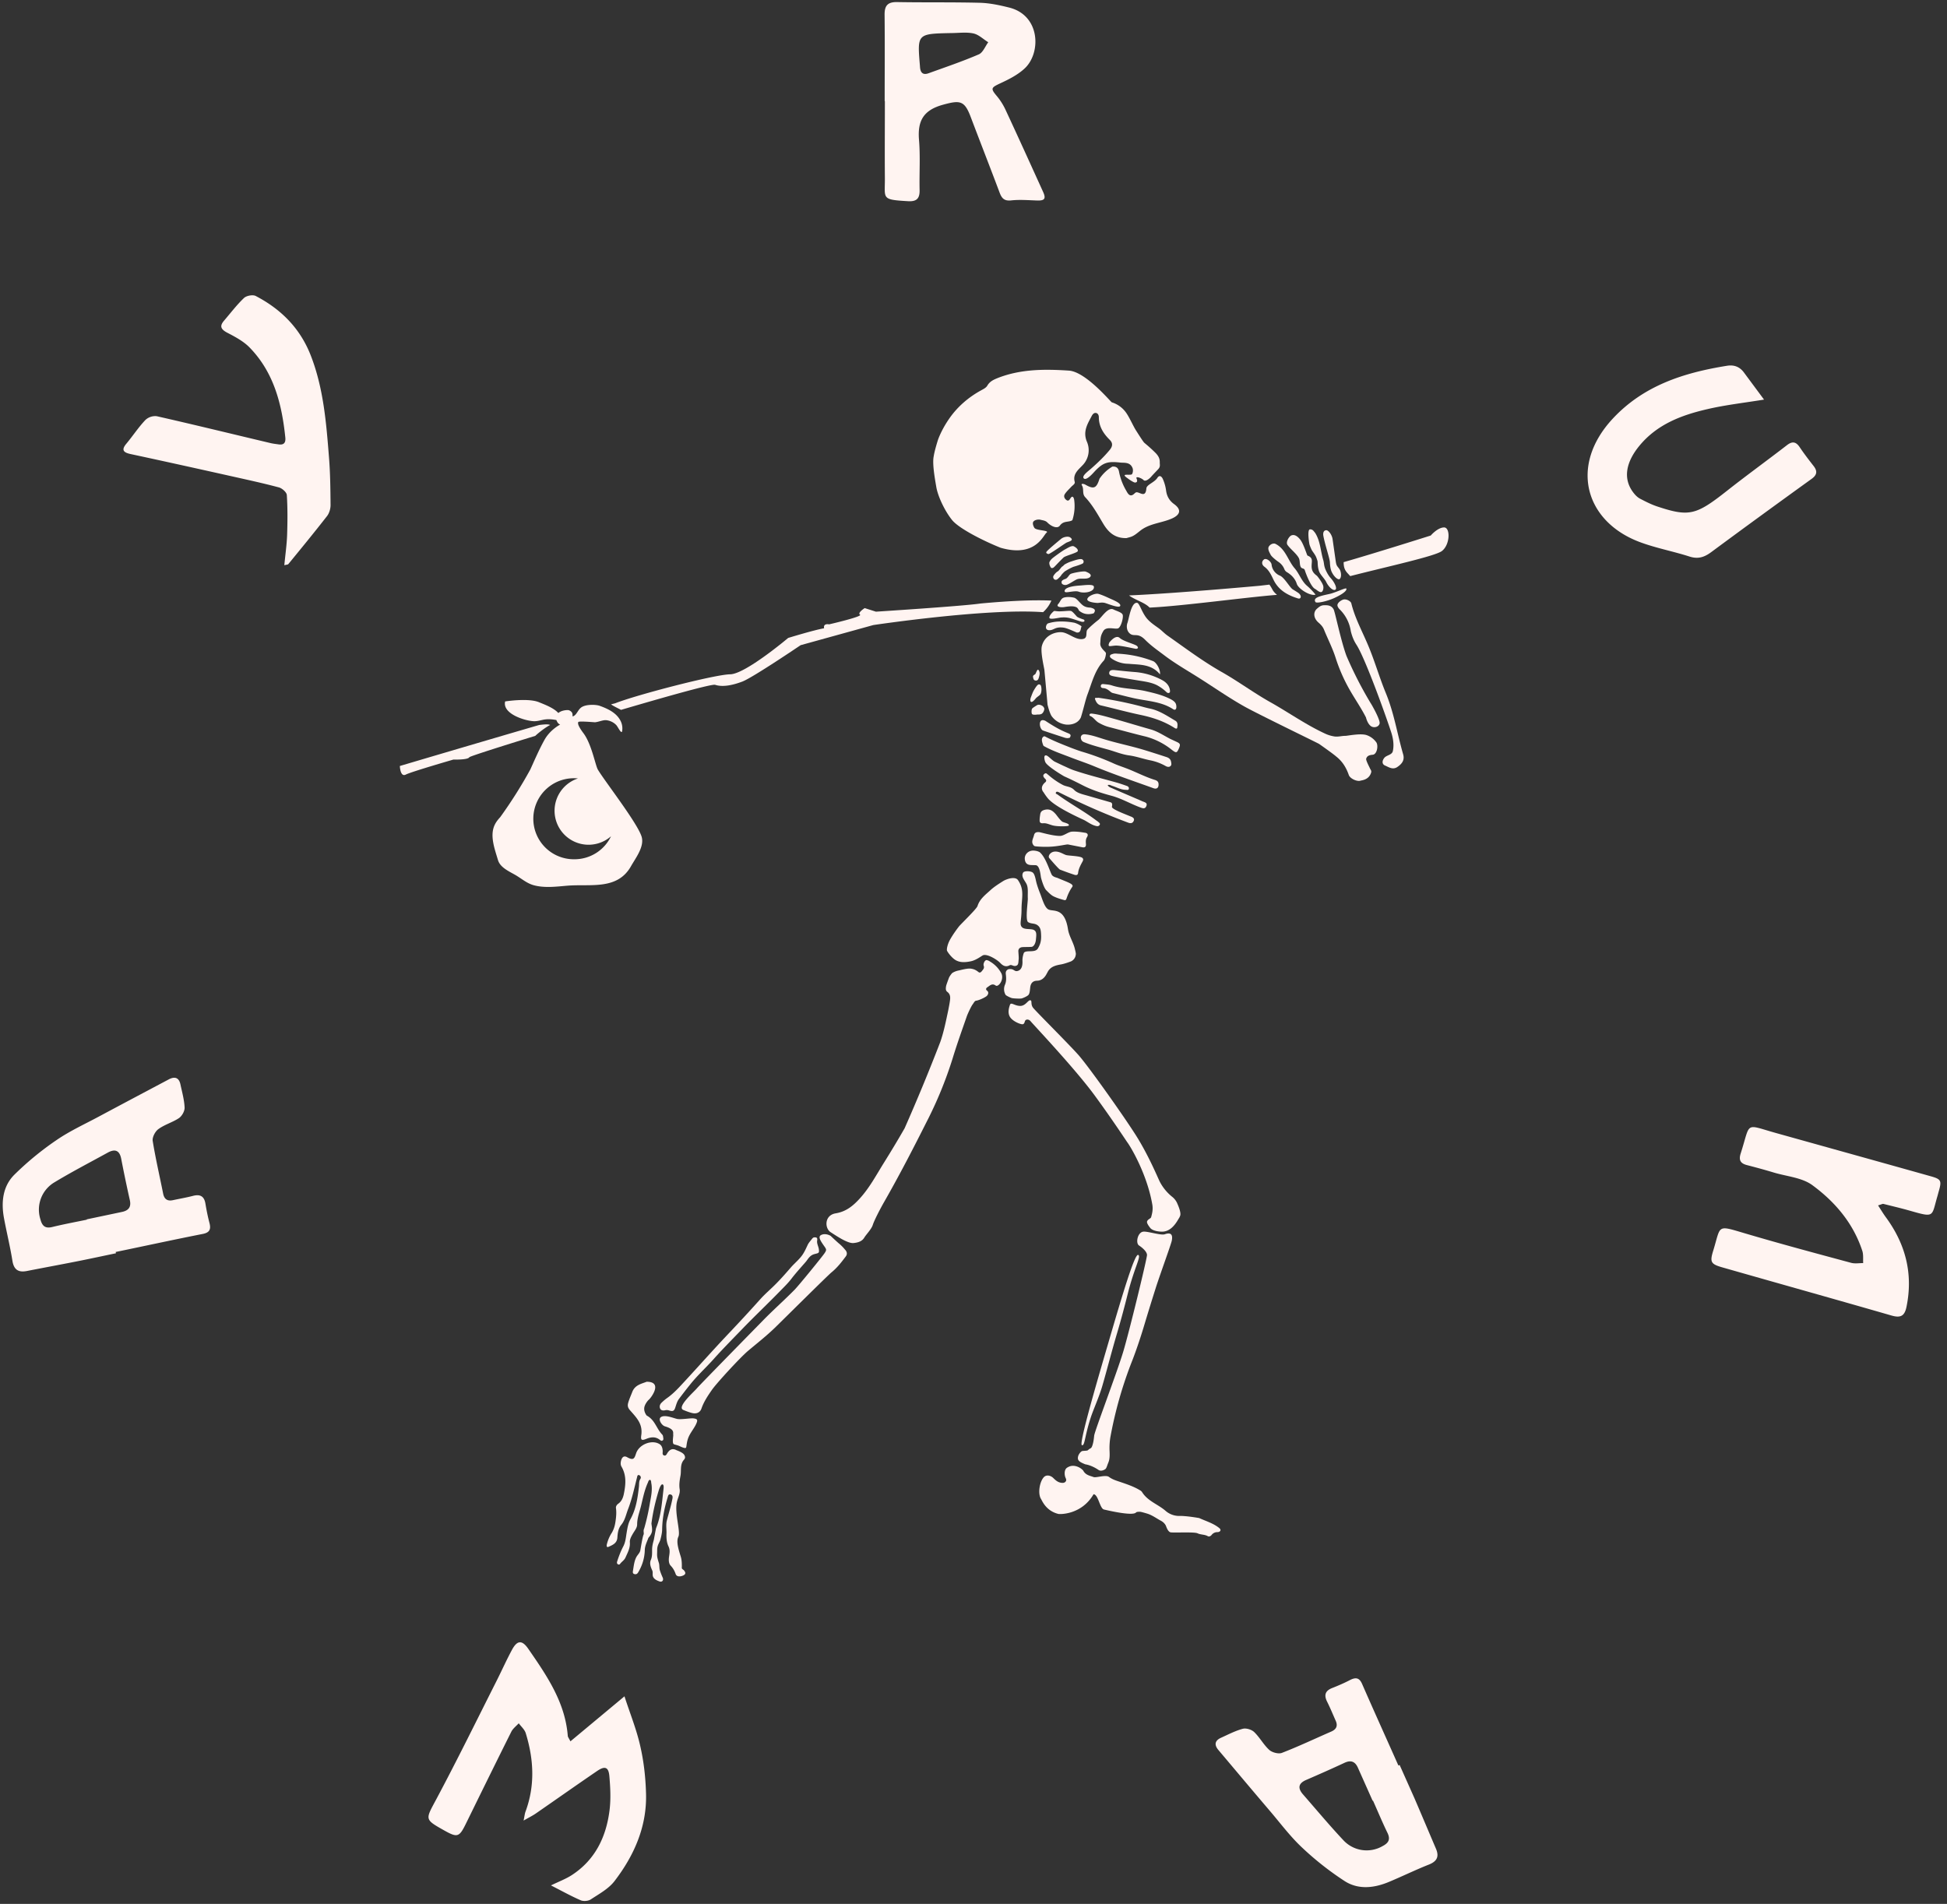 <svg width="272" height="266" xmlns="http://www.w3.org/2000/svg">
  <rect width="100%" height="100%" fill="#333333" stroke="none"/>
  <g fill="#fff4f1" fill-rule="evenodd">
    <path d="M135.64 135.06h.01v-.02h-.01v.02M114.39 174.5c-.06-.38-.3-.77-.23-1.18.07-.4-.1-.47-.44-.44-.1.02-.2.1-.26.18-.22.3-.48.55-.64.9-.2.43-.39.86-.65 1.26-.45.7-1.1 1.2-1.64 1.81-.66.76-1.32 1.52-2.02 2.23-.74.77-1.57 1.45-2.28 2.24a226.5 226.5 0 0 1-4.36 4.73c-2.09 2.2-4.1 4.47-6.16 6.7-.79.85-1.55 1.72-2.52 2.4-.27.19-.53.42-.77.65-.25.24-.33.56-.18.85.13.25.44.26.7.2.2-.05.38-.02.56.04.5.15.68.07.84-.42.14-.42.25-.86.53-1.22.5-.67 1.02-1.34 1.55-2 .98-1.23 2.15-2.3 3.2-3.46 1.34-1.5 2.75-2.92 4.14-4.36 1.73-1.79 3.54-3.5 5.27-5.28.56-.57 1.14-1.14 1.61-1.77.63-.82 1.68-1.96 2-2.35.3-.4.53-.82 1.12-.99.6-.16.72-.11.63-.72"/>
    <path d="M139.87 135.95a4.16 4.16 0 0 0-1.55-1.6c-.15-.1-.12-.1-.42-.2-.31-.1-.57.5-.48.76.1.27.02.42-.12.6-.15.19-.34.5-.59.31-.3-.23-.54-.4-1.03-.48-.49-.09-1.5.2-1.7.24-.33.06-.64.17-.93.35-.1.07-.42.51-.48.68-.1.27-.38 1.02-.4 1.16-.04.27-.1.6.16.8.48.35.44.83.37 1.31-.06.43-.15.86-.23 1.28-.32 1.5-.61 2.98-1.11 4.42a273.53 273.53 0 0 1-4.98 12.05c-.94 1.64-1.91 3.25-2.91 4.85-1.06 1.7-2 3.48-3.36 4.97-.93 1.02-1.9 1.83-3.36 2.07-1.6.26-1.56 2.1-.7 2.64.84.54 2.4 1.6 3.2 1.51.6-.06 1.19-.23 1.5-.77.27-.44 1-1.18 1.18-1.76.18-.58.98-2.15 1.57-3.18 2.1-3.67 4.04-7.42 5.94-11.2a56 56 0 0 0 3.63-8.84c.61-2.01 1.32-3.99 2.01-5.97.12-.33.6-1.37.8-1.62.18-.24.28-.5.5-.52.23-.02.95-.29 1.4-.6.22-.15.45-.55.1-.81-.2-.15-.12-.36.05-.46.34-.22.66-.6 1.15-.26.13.1.28.05.42-.06.46-.36.66-1.16.37-1.67M118.1 174.65a6.32 6.32 0 0 0-.9-.92c-.19-.15-.97-.88-1.17-1.07-.5-.28-1.06-.3-1.4-.06-.34.26.04.82.44 1.4.4.56.44.61.13 1.08-.31.47-3.55 4.45-4.17 5.09-1.44 1.47-3 2.84-4.44 4.32-.88.9-8.89 9.06-9.25 9.5-.44.52-2.83 2.6-1.88 3 .03.01.97.42 1.46.47.53.05.91-.2 1.07-.65.33-.96.88-1.78 1.45-2.6.57-.85 3.94-4.53 5.08-5.49 1.25-1.05 2.54-2.06 3.72-3.2.99-.96 7.38-7.31 7.92-7.75.8-.65 1.4-1.43 2-2.23.23-.31.17-.61-.05-.89M159.7 112c-1.41-.62-2.83-1.21-4.24-1.83-.25-.12-.56-.18-.72-.48.27-.1.45.05.65.11.63.2 1.22.55 1.91.55.14 0 .33.08.4-.12.05-.2-.07-.35-.27-.42-.42-.15-.85-.3-1.28-.43-2-.57-4.04-1.06-6.01-1.72-.53-.17-1.06-.44-1.58-.67l-1.18-.56c-.48-.23-1.02-.97-1.33-.89-.3.08-.08.8-.02.93.26.6 2.5 1.92 2.65 2 .88.39 1.74.82 2.6 1.26 1.27.65 2.62 1.08 4 1.45 1.42.38 2.7 1.15 4.08 1.65.33.12.63.2.79-.22.17-.43-.18-.5-.45-.62M155.64 94.5c1.14.21 2.3.39 3.44.58.86.14 1.72.25 2.51.63a6 6 0 0 1 1.34.96c.1.1.24.2.4.13.14-.05.12-.19.12-.3-.06-.7-.53-1.16-1.04-1.45a9.59 9.59 0 0 0-4.05-1.17c-.85-.07-1.7-.16-2.54-.25-.34-.03-.76-.07-.85.3-.1.45.37.5.67.57M153.78 95.85c0 .2.15.28.34.29.4.02.71.25 1.01.5.12.1.23.17.39.2.9.22 1.8.46 2.72.67 1.9.45 3.92.45 5.64 1.57.3.2.47 0 .46-.33 0-.5-.22-.77-.87-1.1-1.08-.55-2.25-.82-3.42-1.09-1.56-.36-3.2-.3-4.73-.8-.36-.12-.76-.14-1.14-.18-.2-.03-.39.03-.4.27M153.01 97.76c.14.35.34.7.81.8 1.85.43 3.69.94 5.55 1.33 1.7.36 3.3.9 4.76 1.84.17.1.32.1.34-.1.04-.34.1-.72-.28-.94-1.13-.66-2.22-1.42-3.54-1.69-.5-.1-1-.25-1.5-.38a52.8 52.8 0 0 0-5.74-1.14c-.16.08-.57-.12-.4.28M152.23 99.79c-.07.11 0 .22.09.25.48.2.73.7 1.18.94.46.26.95.48 1.47.61 1.7.44 3.38.91 5.09 1.32a9.9 9.9 0 0 1 3.67 1.87c.59.45.69.44.98-.25.22-.53.17-.65-.35-.89l-.86-.4c-.9-.46-1.75-1.05-2.74-1.33-1.81-.51-3.62-1.07-5.43-1.57-.93-.26-1.86-.53-2.78-.64-.15 0-.26-.01-.32.09M155.34 92.04a4.2 4.2 0 0 0 2.3.7c1.56.15 3.21.01 4.41 1.48.1-.63-.48-1.66-.96-1.85a15.6 15.6 0 0 0-4.96-1.04c-.22-.02-.44-.04-.65.03-.17.06-.39.08-.42.3-.02.19.15.28.28.38M151.14 201.91c.42.14.36-1.14 1.22-3.8.41-1.27 1.18-2.89 1.66-4.56.65-2.24 1.26-4.67 2.05-7.33.54-1.82 1.03-3.67 1.46-5.38.94-3.79 1.95-5.34 1.47-5.51-.48-.17-2.14 5.35-4.1 12.07-1.87 6.38-4.19 14.37-3.76 14.51"/>
    <path d="M153.48 205.38c.28.18.66.07.93-.12.1-.07.17-.21.28-.53.18-.54.38-.67.32-1.97a9.26 9.26 0 0 1 .1-1.9 57.17 57.17 0 0 1 3.12-10.9c.63-1.65 1.18-3.32 1.68-5 .49-1.64 1-3.28 1.52-4.92.54-1.73 2.18-6.2 2.27-6.7.14-.7.01-1.24-.97-.9-.52.2-2.4-.43-3.01-.36-.8.09-1.1 1.6-.6 1.93.5.33 1.1.86 1.12 1.32.02.45-2.48 10.73-3.33 13.55-.9 2.98-3.96 11-4.05 11.69-.03.26-.09 1.01-.3 1.51-.1.27-.25.28-.38.37-.34.26-.1.2-.93.27-.25.02-.54.44-.62.7-.18.61.13.82 1 1.17 0 0 .8.08 1.85.79M158.7 211.32c.12-.13.5-.1.6-.1.1 0 .7.17 1.02.27.68.22 1.24.65 1.86.98.32.17.54.4.68.66.06.12.26.83.64.95.31.1 3.3-.08 3.79.14.46.22.99.15 1.43.4.2.11.4 0 .54-.16a1 1 0 0 1 .82-.4c.39-.01.6-.3.24-.58-.82-.66-1.83-.95-2.78-1.38-.01-.01-1.88-.34-2.85-.3a2.9 2.9 0 0 1-1.9-.75c-1.06-.9-2.48-1.34-3.25-2.6a.8.8 0 0 0-.27-.23c-.86-.53-1.84-.85-2.77-1.17-.57-.19-1.1-.35-1.57-.7-.44-.34-1.79.14-2.14.02-.56-.2-1.14-.28-1.47-.92a2.06 2.06 0 0 0-1.2-.64c-.26-.03-.6-.04-1.05.25-.44.29-.36 1.05-.23 1.36.08.19.18.37.04.56-.16.22-.42.22-.66.18-.44-.07-.75-.34-1.05-.64-.44-.44-1.03-.48-1.34-.14-.6.63-.87 2.3-.4 3.04.14.21.68 1.68 2.44 2.1.26.05 3.24.1 4.9-2.75.66 0 .87 2 1.46 2.13 1.43.34 4.06.87 4.47.42M150.18 132.66c-.21-.99-.83-1.85-.98-2.83-.47-3.05-2.02-2.45-2.7-2.75-.58-.25-.9-1.53-1.2-2.27-.25-.62-.44-1.21-.52-1.54-.09-.32-.2-1.17-.53-1.38-.32-.22-1.18-.23-1.32.03-.31.55.2 1.05.46 1.55.3.57.16 1.36.2 2.06.02.43-.38 3.04.04 3.3.43.28.9.12 1.33.45.44.33.47.8.49 1.56 0 .61-.1 1.09-.47 1.7-.39.6-1.53.18-1.91.54-.05.04-.25.63-.23 1.17.03.64-.1 1.24-.65 1.4-.54.16-.5-.39-1.33-.23-.27.13-.38.33-.35.65.06.5.1 1-.1 1.48-.22.5-.17 1.04.08 1.45.05.08.53.34.85.44.26.07 1.16.1 1.36.06.17-.03.8-.29.98-.5.2-.23.2-.77.26-1.16.1-.53.39-.8.92-.82.6-.01.99-.34 1.28-.82l.24-.44c.41-.75 1.18-.9 1.91-1.03.37-.07.9-.25 1.3-.4.2-.08.68-.37.71-1.07-.02-.2-.07-.4-.12-.6"/>
    <path d="M144.45 129.94c-.4-.23-1.3-.01-1.68-.4-.38-.4-.06-.9-.06-2.51 0-1.57.45-2.7-.5-4.07-.38-.56-1.58-.16-2.07.14-.64.41-1.29.81-1.85 1.34-.7.63-1.44 1.21-1.73 2.15-.13.42-2.55 2.73-2.62 2.89-.02.02-.8 1.02-1.28 1.92-.34.67-.43 1.3-.35 1.45.19.35.7 1 1.19 1.29.55.32 1.23.36 2.15.16.79-.17 1.53-.8 1.72-.85.65-.18 1.97.67 2.35 1.07.35.38.77.64 1.32.35.14-.08.3-.03.44.03.14.05.37.12.6-.03.22-.14.19-.53.23-.83.04-.3-.06-1.1-.04-1.24.04-.26.2-.4.46-.46.2-.04 1.02-.02 1.37-.05.34-.02.58-.53.62-1 .06-.66.14-1.12-.27-1.35M164.46 168.12a2.4 2.4 0 0 0-.73-.93 6.62 6.62 0 0 1-1.7-2.08c-.3-.6-1.35-3.17-2.94-5.84-1.36-2.3-6.8-10-8.4-11.84-1.34-1.52-6.04-6.19-6.38-6.65-.33-.45-.13-.9-.3-1-.34-.2-.66.74-1.45.76-.84.01-1.31-.6-1.47-.14-.04.14-.4 1.02 0 1.67.4.66 1.57 1.09 1.8 1.03.28-.07.24-.43.37-.55.2-.19.52-.1.7.11.33.42 6.1 6.5 8.91 10.31 2.38 3.24 4.37 6.27 4.6 6.6.58.78 2.77 4.53 3.5 8.66.16.84-.07 1.49-.15 1.82-.04.2-.52.31-.58.64-.04.23.3.68.45.87.34.43 1.28.53 1.7.52 1.02-.03 1.71-.84 2.21-1.71.1-.17.19-.27.28-.54.15-.47-.36-1.57-.42-1.7M147 122.3c-.22-.21 0 .03 0 0"/>
    <path d="M147.72 122.65c-.34-.09-.55-.17-.74-.36.01.02-.18-.19 0 0-.27-.36-.84-2.5-1.75-3.24l-.2-.09a2.15 2.15 0 0 0-.74-.12c-.58.02-1.04.42-1.12.96-.02.12-.03.7.36.93.3.17.57.12 1.16.15.6.03.68 1.5.74 1.73.05.22.38 1.4.73 1.76.36.36.67.68 1 .85.34.17.78.34 1.55.54.15.04.24-.08.28-.21.2-.6.46-1.15.82-1.66.22-.38-.62-.61-2.1-1.24M149.31 115.33c.14-.27-.7-.4-.9-.53-.31-.21-.8-.91-.91-1.04-.33-.36-.75-.83-1.58-.61-.37.1-.55.28-.6.63-.04.26-.08.53-.08.8-.01.31.1.47.48.44.45-.03.66.1 1.3.29.64.19 2.25.17 2.3.02M151.02 119.76c-.5-.17-1.6-.2-2.01-.28-.4-.08-1-.57-1.69-.5-.62.06-.95.65-.74.9.21.25 1.33 1.55 1.51 1.62.65.25 1.31.49 1.98.71.23.08.5.1.54-.24.07-.6.35-1.1.63-1.62.16-.29.07-.49-.22-.59M151.54 116.34c-.3-.04-.96-.18-1.74-.15-.55.01-1.16.6-1.72.6-1.07 0-2.62-.5-2.92-.53-.33-.02-.6.03-.7.4-.1.49-.49.97-.04 1.47.1.12.27.11.42.13.1.01 1.12.1 2.15.02.96-.07 1.93-.3 2.17-.3.18.02.36.07.54.1l1.53.3c.32.05.5-.06.48-.44-.03-.33-.05-.67.14-.97.25-.39.04-.59-.3-.63M158.02 114.1c-.68-.3-2.75-1.04-2.68-1.38.06-.34.06-.55-.2-.63l-3.13-.9c-.68-.2-1.47-.35-1.92-.8-.49-.52-1.08-.45-1.6-.72-.73-.38-1.39-.84-2.01-1.38l-.16-.13c-.1-.08-.23-.25-.5.04-.22.25.15.57.24.66.12.14.14.28-.03.43-.9.76-.25 1.39-.23 1.42l.03.05.05.05-.05-.05c.13.21.52.79.8 1.03 1.27 1.22 4.67 2.7 4.84 2.79.54.29 1.03.68 1.65.82.19.05.38.05.5-.14.13-.22-.08-.32-.2-.44-.08-.07-.17-.12-.25-.18-1.74-1.32-3.68-2.35-5.44-3.64-.1-.07-.3-.09-.22-.27.08-.18.26-.11.4-.05l1.25.62a92.15 92.15 0 0 0 8.46 3.64c.33.12.62.09.76-.25.15-.33-.1-.48-.36-.6M163.6 106.42c-.07-.38-.35-.56-.68-.66-1.04-.34-2.1-.68-3.15-1-1.95-.59-3.96-.97-5.9-1.6-.76-.24-1.52-.5-2.33-.57-.46-.03-.7.37-.44.83.07.13.22.22.29.25 1.04.43 2.12.7 3.2 1 1.05.27 2.05.72 3.14.87 1.03.14 2 .5 3.02.7a7.2 7.2 0 0 1 2.1.79c.22.12.47.18.67 0 .18-.15.12-.39.08-.6M161.85 109.5c-.03-.36-.3-.47-.56-.55-1.4-.44-2.68-1.14-4.04-1.64-.6-.23-1.2-.42-1.77-.69a34.71 34.71 0 0 0-4.46-1.64l-.17-.06c-.27-.08-1.12-.4-1.27-.46-1.22-.48-2.44-.96-3.6-1.57-.17-.08-.47.16-.42.58.02.24.19.72.24.75 1.24.7 2.6 1.14 3.9 1.65 1.04.4 2.1.75 3.14 1.18 2.71 1.13 5.5 2.06 8.26 3.06.52.2.8-.06.75-.61M149.33 102.49c-.82-.34-1.49-.6-3.29-1.78-.26-.12-.62-.2-.74.22-.11.4.1 1.03.43 1.14.34.12 1.93.65 2.9.96.26.09.54.15.83.03.1-.2.22-.4-.13-.57M151.21 78.17c-.24-.18-1.02.1-1.54.27-.5.16-.9.4-.97.45-.1.09-.18.2-.3.26-.16.1-.45.6-.66.7-.2.1-.63.58-.61.77.01.2.17.47.5.36.09-.02.62-.52.63-.63 0 0 .22-.28.5-.52a8.29 8.29 0 0 1 1.18-.63c.1-.03 1.35-.39 1.4-.55.05-.16.11-.3-.13-.48M151.67 79.86c-.32-.11-1.9.2-2.12.34-.23.14-.4.6-.75.7-.61.2-.52.46-.45.64.02.05.3.27.65.17.5-.16 1.15-.68 1.53-.8.4-.12.99-.03 1.3-.09.45-.08.55-.3.55-.4.01-.25-.4-.44-.71-.56M150.87 88.2l.09-.17c.03-.17.08-.35.13-.53a3.33 3.33 0 0 0-.98-.49 9.62 9.62 0 0 0-2.01-.18 5.9 5.9 0 0 0-1.7.27c-.24.13-.32.52-.26.68.04.12.15.29.52.27.63-.04.76-.51 1.92-.36.47.06 1.3.45 1.83.68.2.02.37-.01.46-.17M145.57 98.59c-.26-.13-.52-.21-.8 0-.07.05-.5.29-.59.43-.08.13-.1.56-.02.71.07.15.42.15.75.1.14 0 .47.02.66-.13.26-.21.35-.63.32-.71a.7.7 0 0 0-.32-.4M145.24 94.1c0-.21-.08-.48-.22-.53-.14-.05-.31.53-.38.6-.13.13-.38.18-.32.44.04.18.06.39.26.45.17.06.31.02.42-.1.1-.1.24-.64.24-.86M145.13 95.62c-.16 0-.38.29-.67.78-.2.33-.31.69-.43.99-.1.24-.16.65.05.68.22.03.58-.45.64-.52.25-.25.5-.36.63-.55.13-.2.17-.61.13-.92-.05-.42-.18-.45-.35-.46"/>
    <path d="M156.83 85.86c-.15-.32-.82-.48-1.28-.71-.74-.38-1.63 1.08-2.1 1.46-.6.46-1.22 1.02-1.52 1.34-.31.32.08 1.15-.58 1.31-1.02.26-2.1-.88-3.05-.93-.9-.06-2.36.42-2.75 1.93-.22.88.34 3.1.36 3.4.03.3.45 4.91.43 4.8 0-.07.19.9.54 1.54a2.9 2.9 0 0 0 2.02 1.23c.45.06 1.64 0 2.1-1 .35-1.1.65-2.48.93-3.22.62-1.64 1.01-3.37 2.26-4.7.19-.2.33-.84.31-1.06-.02-.2-.84-.69-.79-1.37.06-.67-.02-.97.43-1.72.45-.74 1.76-.15 2.12-.4.4-.28.72-1.58.57-1.9M152.48 82.54c.31-.18.39-.4.32-.64a3.89 3.89 0 0 1-.05-.05c-.25-.24-1.42-.07-1.92-.04-.5.03-2.09.17-2.1.77 0 .34.72.05 1.56.03.44 0 .4.11.85.16.45.04.96-.01 1.34-.23M154.9 83.55c-.43-.2-1.02-.46-1.46-.58-.44-.11-1.48.31-1.54.74-.07.43 1.28.54 1.49.53.2-.02.61-.1.97 0 .36.09 2.02.8 2.14.4.12-.4-1.05-.83-1.6-1.09M152.42 84.91c-.11-.04-.62.02-1.09-.3-.48-.34-.92-1.06-1.32-1.11-.45-.11-.93-.09-1.05-.07-.36.04-.56.11-.75.4-.11.16-.2.36-.34.52-.45.47.39.53.78.47.6-.1 1.32-.2 1.76.04.14.08.25.27.33.45.62.52 1.31.6 2.05.38.46-.59-.14-.7-.37-.78"/>
    <path d="M151.41 86.57c-.1-.04-.82-.27-.97-.43-.19-.2-.59-.7-.8-.77-.22-.07-.81.02-1.46.04-.58.03-.85-.1-.96-.02-.1.08-.62.53-.62.9-.01.37 1.42-.03 1.7-.02.13 0 .49-.05 1.04.06.63.14 1.8.6 1.9.55.01 0 .19 0 .23-.05.05-.07.04-.22-.06-.26M181.47 82.91c-.12-.11-.7-.46-.86-.56-.43-.26-1.2-1.72-1.84-1.94a1.89 1.89 0 0 1-1.12-1.47c0-.45-.77-1.07-1.1-.75-.35.3-.27.74.1 1 .65.48.95 1.16 1.28 1.85.66 1.35 1.85 2.07 3.22 2.51.18.06.45.18.55-.08.07-.2-.08-.42-.23-.56M182.6 81.85c-.79-.68-1.08-1.7-1.75-2.47-.94-1.1-1.25-2.7-2.68-3.4-.2-.1-.63-.02-.89.35-.25.36.08.87.23 1.17.14.3.91.88 1.03.96.4.26.7.6.88 1.04.08.2.2.35.4.46.63.38 1.13.93 1.34 1.6.22.72 1.9 1.76 2.62 1.52a8.95 8.95 0 0 0-1.18-1.23M183.97 85.06c-.52.46-.49 1.28.2 1.9.34.29.64.61.8 1.02.54 1.33 1.2 2.6 1.63 3.96a23.29 23.29 0 0 0 1.95 4.43c.74 1.3 1.6 2.53 2.28 3.87 0 0 .19.86.7 1.22.38.26 1.06.15 1.2-.36.14-.5-1.16-2.76-1.27-2.9a54.51 54.51 0 0 1-3.35-6.55c-.79-2.12-1.6-6.15-1.8-6.51-.2-.37-.52-.56-1.02-.58-.62-.02-.8.04-1.32.5M187.13 80.91c.22-.13.3-.66.1-1.2-.08-.23-.35-.48-.45-.67-.12-.2-.15-.48-.19-.73l-.43-3.01c-.1-.62-.57-1.21-.86-1.22-.28 0-.48.2-.44.68.21 1.27.9 3.21.93 3.8.01.24.05.96.28 1.4.35.7.87 1.07 1.06.95M185.1 79.36c-.14-.35-.13-.73-.23-1.08-.39-1.27-.4-2.64-1.13-3.81v-.01c-.19-.19-.32-.53-.74-.5-.41.01-.11 1.96-.05 2.15.09.28.24.63.36.83.13.2.37.5.53.83.08.18.15.38.21.58.07.23-.02.72.22 1.45.18.52.76 1 1.02 1.54s.85 1.2 1.22 1.07c.37-.13-.06-1.03-.57-1.6-.53-.57-.82-1.38-.85-1.45M184.83 81.77c-.19-.52-.8-1.28-.86-1.33-.57-.42-.77-.8-.73-1.52.03-.59.18-1-.58-1.3-.08-.04-.53-1.63-1.03-2.25-.49-.6-.88-.69-1.21-.57-.33.12-.84.94-.55 1.34.42.59 1.23 1.19 1.57 1.81.2.35.09.9.27 1.25.15.3.5.15.58.48.1.33.83 2.34 1.45 2.61.13.06.58.5.85.43s.36-.65.24-.95M188.1 82.27c-.01-.24-1.07.34-2.15.66-.38.11-1.49.28-2 .58-.31.18-.3.4-.18.6.13.22 1.56-.08 2.57-.53.85-.38 1.8-.93 1.76-1.31"/>
    <path d="M196.02 105.38c-.86-2.98-1.24-5.68-2.43-8.58-.92-2.23-1.57-4.57-2.53-6.8-.8-1.88-1.79-3.7-2.28-5.71-.06-.27-.66-.65-1.13-.52-.23.07-.72.36-.8.71-.06.27.25.61.33.68a5.4 5.4 0 0 1 1.53 3.02c.16.67.41 1.32.79 1.9 1.3 2.02 4.34 10.6 4.88 12.31.43 1.37.27 2.25.2 2.56-.12.54-.9.55-1.2.95-.33.42-.31.87.1 1.05.52.22 1.07.63 1.7.23.76-.5 1.06-1.04.84-1.8"/>
    <path d="M192.29 103.74a2.77 2.77 0 0 0-1.36-1.03c-.87-.3-2.77.12-3 .1-.5 0-.95.15-1.46.09a4.76 4.76 0 0 1-1.39-.42c-2.67-1.24-5.07-2.95-7.62-4.38-2.32-1.3-4.48-2.91-6.8-4.22-2.64-1.5-5.06-3.32-7.53-5.06-.44-.3-.81-.72-1.25-1.04-.55-.4-1.35-.91-1.82-1.58-.63-.89-.88-1.92-1.21-1.98-.85-.09-1.14 2.3-1.36 2.86-.08.2-.2.99.37 1.45.6.48 1.07-.2 2.12.86.87.88 1.88 1.56 2.85 2.3 1.52 1.13 3.18 2.07 4.78 3.09 2.1 1.33 4.14 2.76 6.31 3.97 1.91 1.06 9.78 4.87 10.35 5.18 0 0 1.97 1.38 2.38 1.75.9.7 1.43 1.59 1.78 2.6.19.52 1.17.95 1.64.79.16-.06 1.17-.1 1.48-1.13.08-.27-.09-.4-.17-.6-.09-.21-.59-1.13-.52-1.34.1-.31.3-.5.9-.55.6-.04.82-1.22.53-1.71M89.59 200.5c-.1.7.03.8.7.53.68-.28 1.32-.33 1.92.16.1.08.2.15.33.08.15-.08.15-.23.12-.37-.02-.15-.03-.35-.13-.45-.86-.89-1-2.03-2.17-2.67-.04-.02-.41-.5-.36-1.05.04-.5.5-1.05.62-1.15.3-.23 2.06-2.53-.28-2.53-.68.28-1.61.42-2 1.4-.2.53-.44 1.03-.59 1.58-.1.4-.03.67.27 1.01.93 1.06 1.79 1.9 1.57 3.47M95.25 219.08c.01-.5.01-1.06-.13-1.54-.28-.94-.7-2.1-.35-2.84.35-.74-.6-3.38-.18-4.96.14-.55.45-1.1.36-1.68-.1-.64 0-1.24.11-1.85.15-.76-.1-1.6.49-2.26.09-.11.26-.3.05-.67-.22-.38-1.05-.64-1.12-.68-.54-.28-.91-.08-1.22.37-.12.17-.2.46-.48.38-.31-.1-.18-.4-.2-.63-.02-.4-.12-.78-.48-.98-1.08-.63-2.8.08-3.22 1.27-.24.7-.32 1.12-1.27.58-.39-.22-.65-.06-.8.33-.11.33-.16.69.02 1 .73 1.26.58 2.57.3 3.91-.12.51-.32.95-.76 1.26-.2.15-.35.36-.32.61.08.58.04 1.12-.04 1.7-.08.65-.22 1.21-.54 1.75a5.3 5.3 0 0 0-.7 1.65c-.04.2-.02.43.25.31.58-.26 1.18-.5 1.23-1.3.04-.62.12-1.26.54-1.77.53-.65.67-1.46.96-2.21.55-1.42.86-2.92 1.24-4.4.04-.15.06-.42.3-.33.2.07.3.32.18.51-.23.35-.17.73-.21 1.1-.18 1.58-.4 3.14-1.2 4.57-.32.59-.42 1.28-.53 1.94-.1.62-.15 1.23-.44 1.8-.35.67-.63 1.38-.86 2.1-.05.15-.07.3.05.4.1.1.26.09.33 0 .23-.33.6-.52.77-.91.31-.7.68-1.34.61-2.15-.02-.38.18-.76.39-1.12.24-.44.63-.85.63-1.35 0-.95.36-1.8.57-2.7.25-1.05.47-2.12.91-3.1l.11-.28s.26-.42.37.12c0 .06 0 .13.02.2.17.92-.02 1.8-.18 2.67a30.6 30.6 0 0 1-.81 3.63c-.19.39.01.66-.1.9-.13.26-.37 1.75-.45 2.2-.07.33-.37.6-.53.88-.33.6-.38 1.29-.5 1.98-.03.2-.02.37.2.43s.38 0 .51-.2c.6-.98.92-2.04.95-3.18.02-.6.3-1.12.5-1.67.02-.06.4-.39.5-.9.07-.41-.09-1.05-.07-1.14.2-1.55.55-3.05 1-4.54.1-.35.34-.98.56-.9.22.09.13.58.1.89-.2 1.74-.34 3.57-1.01 5.21-.04.1-.3 1.57-.32 1.65-.15.54-.25.95-.24 1.49 0 .43.01.88-.17 1.3-.22.5-.03 1 .19 1.48.09.2.05.38.06.6 0 .54.53.79.96.94.38.13.6-.18.44-.54a9.4 9.4 0 0 1-.39-1c-.1-.3-.05-.67-.13-1-.05-.16-.13-.4-.17-.57-.09-.33-.1-.51-.09-.84.02-.32-.02-.65.08-.98.1-.36.32-.63.4-1 .1-.37.21-.87.22-1.24.02-1.57.3-3.02.75-4.5.07-.2.09-.6.47-.47.3.1.26.42.2.68-.2.99-.5 1.94-.75 2.91-.16.57-.05 1.19-.06 1.77-.02.61-.01 1.27.28 1.88.24.5.15.94.07 1.5-.05.4-.05.89.23 1.19.35.37.53.7.7 1.17.15.43.67.38 1.05.21.4-.19.35-.42.12-.71-.08-.1-.31-.2-.31-.33"/>
    <path d="M96.9 198.17c-.44-.06-1.79.2-2.33.07-.55-.13-1.57-.57-2.15-.3-.6.26 0 1.2.47 1.34 1.4.41 1.12.9 1.16 1.16.03.25-.13.89 0 1.24.05.15.38.16.74.3.46.2 1 .48 1.07.23.07-.23.07-.84.36-1.48.26-.6.8-1.24 1.05-1.82.22-.5.19-.67-.38-.74M161.69 66.76c-.41.65-1.5.95-1.54 1.48-.12 1.58-1.15.21-1.55.62l-.07.05c-.65.67-.96.07-1.2-.37a8.25 8.25 0 0 1-1-2.64c-.1-.54-.4-.75-.93-.71a5.62 5.62 0 0 0-1.8 1.7c-.42 1.35-.8 1.5-2 .81-.22-.12-.62-.17-.46.1.33.53 0 1.17.46 1.66 1.04 1.1 1.76 2.43 2.53 3.72.67 1.11 1.56 2.04 3.24 2l.47-.13c.74-.19 1.23-.8 1.85-1.18 1.27-.78 2.76-.85 4.08-1.45 1.17-.54 1.28-1.25.24-2-.64-.47-.99-1.07-1.1-1.84a5.81 5.81 0 0 0-.48-1.7c-.2-.4-.5-.5-.74-.12"/>
    <path d="M161.4 63.25c-.5-.5-.99-.93-1.53-1.38-.16-.14-.7-1-1.18-1.75-.38-.6-.91-1.81-1.37-2.46a3.83 3.83 0 0 0-2-1.45c-.16-.06-3.63-4.27-5.99-4.43-3.36-.22-6.66-.23-9.86 1-.62.25-1.18.48-1.54 1.1-.19.32-.57.49-.91.68-1.71.94-3.2 2.23-4.3 3.77-.66.93-1.23 1.94-1.64 3-.02.04-.52 1.61-.63 2.38-.23 1 .13 3.04.36 4.37.24 1.34 1.2 3.34 2.2 4.58 1 1.23 4.58 3 6.78 3.87 4.87 1.4 5.94-1.74 6.41-2.1.48-.37-1.46-.27-1.7-.69-.12-.19-.3-.62-.14-.85.19-.28.74-.34.96-.28.34.09.72.11.98.37.52.54 1.4.96 1.77.45.52-.71 1.21-.42 1.74-.75a6.38 6.38 0 0 0 .25-2.88c-.06-.3-.23-.64-.53-.16-.15.25-.3.4-.55.22-.3-.22-.42-.55-.2-.86.24-.36.58-.66.87-.98.2-.22.57-.4.49-.7-.3-1.1.52-1.7 1.07-2.29a3 3 0 0 0 .61-3.37c-.56-1.42.13-2.46.71-3.57.12-.22.32-.47.64-.38.25.08.34.35.34.58 0 1.3.64 2.29 1.53 3.17.45.45.4.9-.01 1.4-.8.97-1.7 1.82-2.63 2.64-.38.33-1.31 1-1 1.33.3.34 1.07-.46 1.44-.87 1.26-1.37 1.92-1.53 3.7-1.33.5.06 1.37-.12 1.7.82.04.13.08.53-.1.8-.1.15-.88.02-1 .12-.15.11.38.44.45.5.1.08.79.57 1 .55.2-.03.38-.1.18-.59-.14-.35.75-.02.98.24.29.3.9-.26 1.09-.49.27-.31.7-.74.98-1.05.3-.32.2-.61.2-.88.02-.46-.09-.87-.62-1.4M146.59 78.61s.06-.28.42-.6c.25-.21 1.42-1.07 1.8-1.26.37-.2.94-.58 1.23-.41.29.16.59.4.53.65-.05.24-1.73.66-1.99.9-.25.24-.8.8-1.06 1.08-.3.3-.4.46-.68.37-.2-.29-.25-.49-.25-.73M154.97 89.78s.87-1.18 1.46-.65c.58.52 2.23.88 2.45 1.16.22.27 0 .34-.15.36-.15.01-2.19-.5-2.92-.45-.8.06-1.1.26-.84-.42M149.02 75.8c.47-.19 1.04-.32.48-.72-.3-.2-.98-.06-1.3.24 0 0-1.78 1.45-2 1.77-.15.22.2.3.26.32.17.05 2.37-1.54 2.56-1.61M80.26 120.05a5.66 5.66 0 1 1 .48-11.29 4.75 4.75 0 1 0 4.62 8.08 5.65 5.65 0 0 1-5.1 3.21m9.38-3.14c-.57-1.9-5.15-7.76-6.11-9.37-.36-.6-.87-3.57-2.02-5.1-.96-1.28-.73-1.46-.73-1.55 0-.19 2.3.03 2.36.02.54-.06 1.1-.33 1.54-.29.44.04 1 .24 1.42.69.24.26.74 1.38.82.8a2.31 2.31 0 0 0-.2-1.34c-.53-1.11-1.67-1.7-2.92-2.15-.54-.2-2.02-.25-2.64.25-.3.24-.46.6-.7.9 0 .01-.31.36-.48.3-.01 0 .05-.3-.07-.51a.86.86 0 0 0-.51-.35c-.45-.02-1.05.1-1.4.41-.66-.74-2.01-1.22-2.68-1.5-1.5-.64-4.75-.12-4.75-.12-.42 1.71 2.71 2.7 3.97 2.76.61.03 1.11-.19 1.67-.25.5-.06 1.02 0 1.52.09.03.09.07.18.13.28.1.18.24.29.4.36h-.01c-.17.08-1.45.8-2.19 2.14-.85 1.52-1.7 3.56-1.99 4.16a63.5 63.5 0 0 1-4.19 6.63c-.32.35-.58.67-.78 1.1-.7 1.49.01 3.35.47 4.9.3 1.01 1.48 1.54 2.38 2.05.91.52 1.6 1.17 2.58 1.45 1.54.43 3.2.2 4.77.07 3.23-.25 6.94.64 8.84-2.7.67-1.19 1.9-2.74 1.5-4.13M201.72 73.69c-.91.03-1.84 1.13-1.84 1.13s-7.7 2.44-12.17 3.72c0 .66.12 1.11.6 1.6l.32.35c5.18-1.33 11.85-2.78 12.8-3.5 1.18-.9 1.2-3.34.29-3.3"/>
    <path d="M75.33 101.29c-8.71 2.54-19.47 5.73-19.47 5.73s.04 1.6.83 1.2c.78-.4 6.66-2.1 6.66-2.1s2.05.07 2.23-.34c.45-.23 4.26-1.45 9.2-2.97.46-.44 1.47-1.22 2.08-1.52-.32-.16-1.08-.05-1.53 0M136.97 84.32c-2.39.36-14.6 1.14-14.6 1.14l-1.57-.5s-1.06.67-.65.92c.4.26-4.32 1.35-4.32 1.35s-.86-.19-.7.55c-1.41.24-5.02 1.35-5.02 1.35s-5.98 5.05-8.1 5.08c-2.12.02-13.02 2.85-16.07 4.05l-.58.15c.43.3.94.52 1.4.77 6.8-2 12.71-3.65 13.15-3.5 1.02.33 2.36.09 3.81-.46 1.46-.56 8.13-5.08 8.13-5.08L122 87.33s15.85-2.38 23.72-1.8a4.6 4.6 0 0 0 1.16-1.62c-2.32-.1-5.47 0-9.92.41M177.34 81.68l-1.37.16s-11.7 1.07-18.24 1.35c.81.63 2.2.98 2.87 1.7 4.45-.2 13.44-1.44 17.8-1.78-.7-.6-.56-.74-1.06-1.43"/>
    <g>
      <path d="M73.15 254.36c.13-.65.16-.96.26-1.24 1.36-3.66 1.16-7.33.03-10.99-.16-.5-.64-.91-.97-1.36-.35.38-.8.72-1.03 1.16-2.14 4.28-4.25 8.58-6.36 12.88-.92 1.87-1.18 1.96-3 .94-2.81-1.58-2.66-1.5-1.14-4.35 2.92-5.47 5.65-11.04 8.44-16.57.72-1.43 1.37-2.89 2.13-4.3.73-1.37 1.41-1.44 2.29-.17 2.57 3.72 5.15 7.45 5.52 12.17.01.16.15.32.37.76l7.55-6.29c.77 2.39 1.68 4.61 2.2 6.93.5 2.16.75 4.41.81 6.63.14 4.62-1.65 8.66-4.39 12.24-.82 1.08-2.15 1.8-3.32 2.57-.36.24-1.04.3-1.43.12-1.36-.59-2.66-1.32-4.14-2.07 1.08-.53 2.06-.89 2.91-1.44 3.26-2.12 4.8-5.32 5.27-9.03.2-1.57.12-3.2-.02-4.78-.11-1.3-.62-1.48-1.72-.73-2.86 1.95-5.69 3.95-8.54 5.92-.46.32-.96.56-1.72 1M262.37 168.41c.42.65.73 1.17 1.09 1.66 2.76 3.76 3.83 7.9 2.88 12.52-.27 1.31-.85 1.57-2.12 1.2-7.83-2.26-15.7-4.46-23.54-6.7-1.7-.48-1.84-.75-1.32-2.42 1.07-3.5.43-3.53 4.36-2.37 4.93 1.46 9.9 2.79 14.87 4.13.53.15 1.13.04 1.7.04-.03-.56.05-1.17-.12-1.7-1.26-3.87-3.82-6.87-7-9.2-1.43-1.04-3.5-1.2-5.3-1.73-1.26-.38-2.54-.73-3.82-1.06-.88-.23-1.17-.67-.88-1.6 1.45-4.51.46-4.13 4.98-2.87 7.16 2 14.32 3.99 21.47 6 1.6.44 1.67.62 1.2 2.23l-.14.52c-.87 2.93-.33 3.1-3.87 2.09-1.23-.35-2.47-.64-3.7-.95-.12-.02-.26.07-.74.21M132.85 4.62c-4.71.1-4.71.1-4.34 4.51l.02.28c.06.75.42 1.1 1.18.83 2.35-.85 4.72-1.65 7.02-2.64.58-.24.9-1.11 1.33-1.7-.69-.42-1.33-1.07-2.08-1.23-1-.21-2.08-.05-3.13-.05zm-9.26 9.5c0-4 .03-8.02-.01-12.03-.02-1.27.4-1.82 1.73-1.8 3.87.07 7.75 0 11.62.1 1.35.04 2.7.33 4.03.66 4.4 1.08 4.5 6.35 2.2 8.5-.96.9-2.22 1.54-3.44 2.1-1.27.6-1.35.71-.47 1.76.49.58.91 1.25 1.23 1.94 1.77 3.8 3.5 7.62 5.23 11.43.46 1 .23 1.28-.9 1.23-1.19-.04-2.38-.14-3.55-.01-.94.1-1.3-.27-1.6-1.06-1.33-3.54-2.71-7.06-4.05-10.6-.88-2.34-1.52-2.35-3.9-1.7-2.76.77-3.54 2.3-3.32 4.93.19 2.31.03 4.65.08 6.97.03 1.16-.38 1.64-1.6 1.57-3.79-.22-3.23-.32-3.25-3.18-.03-3.6 0-7.2 0-10.8h-.03zM189.7 246.97c-.39-.86-.97-1.1-1.87-.68-1.78.83-3.57 1.62-5.37 2.4-1.12.49-1.16 1.17-.43 2.01 1.86 2.13 3.67 4.3 5.6 6.36a4.44 4.44 0 0 0 5.53.86c.84-.44 1.11-.94.67-1.85-.72-1.48-1.35-3-2.02-4.5l-.05.02-2.06-4.62m5.83-.38l2.06 4.62c1.01 2.34 2 4.7 3 7.04.47 1.07.23 1.77-.93 2.24-1.9.75-3.75 1.66-5.65 2.45-2.07.86-4.27 1.1-6.18-.14a41.92 41.92 0 0 1-5.96-4.7c-1.65-1.55-3.02-3.4-4.5-5.13-2.39-2.8-4.76-5.63-7.14-8.45-.62-.72-.54-1.33.35-1.73 1-.45 1.98-.97 3.03-1.25.47-.13 1.23.1 1.6.45.78.75 1.31 1.77 2.11 2.5.4.36 1.3.6 1.77.41 2.33-.9 4.6-1.98 6.9-2.98.72-.32.93-.81.6-1.53-.39-.88-.75-1.76-1.18-2.62-.47-.93-.29-1.54.7-1.93.86-.34 1.7-.7 2.5-1.12.82-.41 1.31-.32 1.7.6 1.66 3.8 3.37 7.57 5.05 11.35l.17-.08M17.06 169.32c.93-.2 1.3-.71 1.07-1.68-.43-1.92-.83-3.84-1.2-5.76-.24-1.2-.9-1.38-1.88-.84-2.47 1.36-4.98 2.66-7.4 4.12a4.44 4.44 0 0 0-2 5.21c.24.92.67 1.3 1.65 1.06 1.6-.39 3.21-.69 4.82-1.02v-.05l4.94-1.04m-.86 5.78c-1.65.34-3.3.7-4.95 1.03-2.5.5-5.01.96-7.51 1.45-1.15.22-1.79-.16-2-1.4-.32-2.02-.82-4.02-1.19-6.03-.4-2.22-.16-4.41 1.45-6.02a41.95 41.95 0 0 1 5.86-4.82c1.87-1.29 3.96-2.24 5.97-3.32 3.25-1.74 6.5-3.46 9.76-5.19.84-.44 1.42-.24 1.62.72.23 1.07.53 2.14.58 3.22.02.5-.37 1.18-.78 1.47-.9.6-2 .9-2.88 1.54-.45.32-.87 1.13-.8 1.64.4 2.47.97 4.91 1.46 7.37.15.78.6 1.09 1.37.92.93-.2 1.88-.36 2.8-.6 1.01-.26 1.57.05 1.74 1.1.15.9.33 1.8.56 2.68.23.88.04 1.35-.94 1.54-4.06.8-8.1 1.68-12.16 2.52l.04.18M39.72 78.97c.14-1.47.34-2.84.39-4.21.06-1.86.08-3.73-.04-5.59-.02-.39-.66-.95-1.1-1.07-2.2-.59-4.43-1.07-6.66-1.57-4.7-1.05-9.4-2.09-14.1-3.1-.98-.22-1.29-.57-.55-1.45.9-1.08 1.68-2.28 2.65-3.3a2 2 0 0 1 1.59-.53c5.29 1.2 10.55 2.49 15.83 3.74.4.1.8.14 1.21.2.74.1.99-.26.92-.96-.48-4.67-1.6-9.1-4.99-12.58-.86-.88-2.03-1.5-3.15-2.08-.87-.47-1.07-.91-.42-1.67.92-1.07 1.77-2.2 2.79-3.17.34-.32 1.22-.49 1.63-.28 3.55 1.85 6.22 4.52 7.7 8.33 1.78 4.58 2.16 9.4 2.54 14.21.18 2.22.2 4.45.22 6.68 0 .51-.18 1.13-.49 1.53-1.76 2.26-3.58 4.48-5.4 6.7-.06.09-.24.08-.57.17M246.44 55.83c-2.77.45-5.35.74-7.86 1.32-3.62.83-7.06 2.1-9.56 5.14-1.77 2.15-2.46 4.58-.71 6.69.23.28.52.55.84.71.77.4 1.55.8 2.37 1.07 4.46 1.48 5.42 1.22 9.72-2.17 2.75-2.17 5.6-4.23 8.37-6.37.74-.58 1.26-.55 1.8.24.6.9 1.28 1.78 1.95 2.64.56.72.5 1.25-.28 1.81-4.7 3.39-9.37 6.79-14.02 10.23-.96.71-1.83 1-3.02.62-2.3-.74-4.69-1.18-6.94-2.02-7.64-2.85-9.9-10.64-3.84-17.2 4.34-4.69 9.98-6.47 16.02-7.44 1-.16 1.79.16 2.38.98l2.78 3.75"/>
    </g>
  </g>
</svg>
